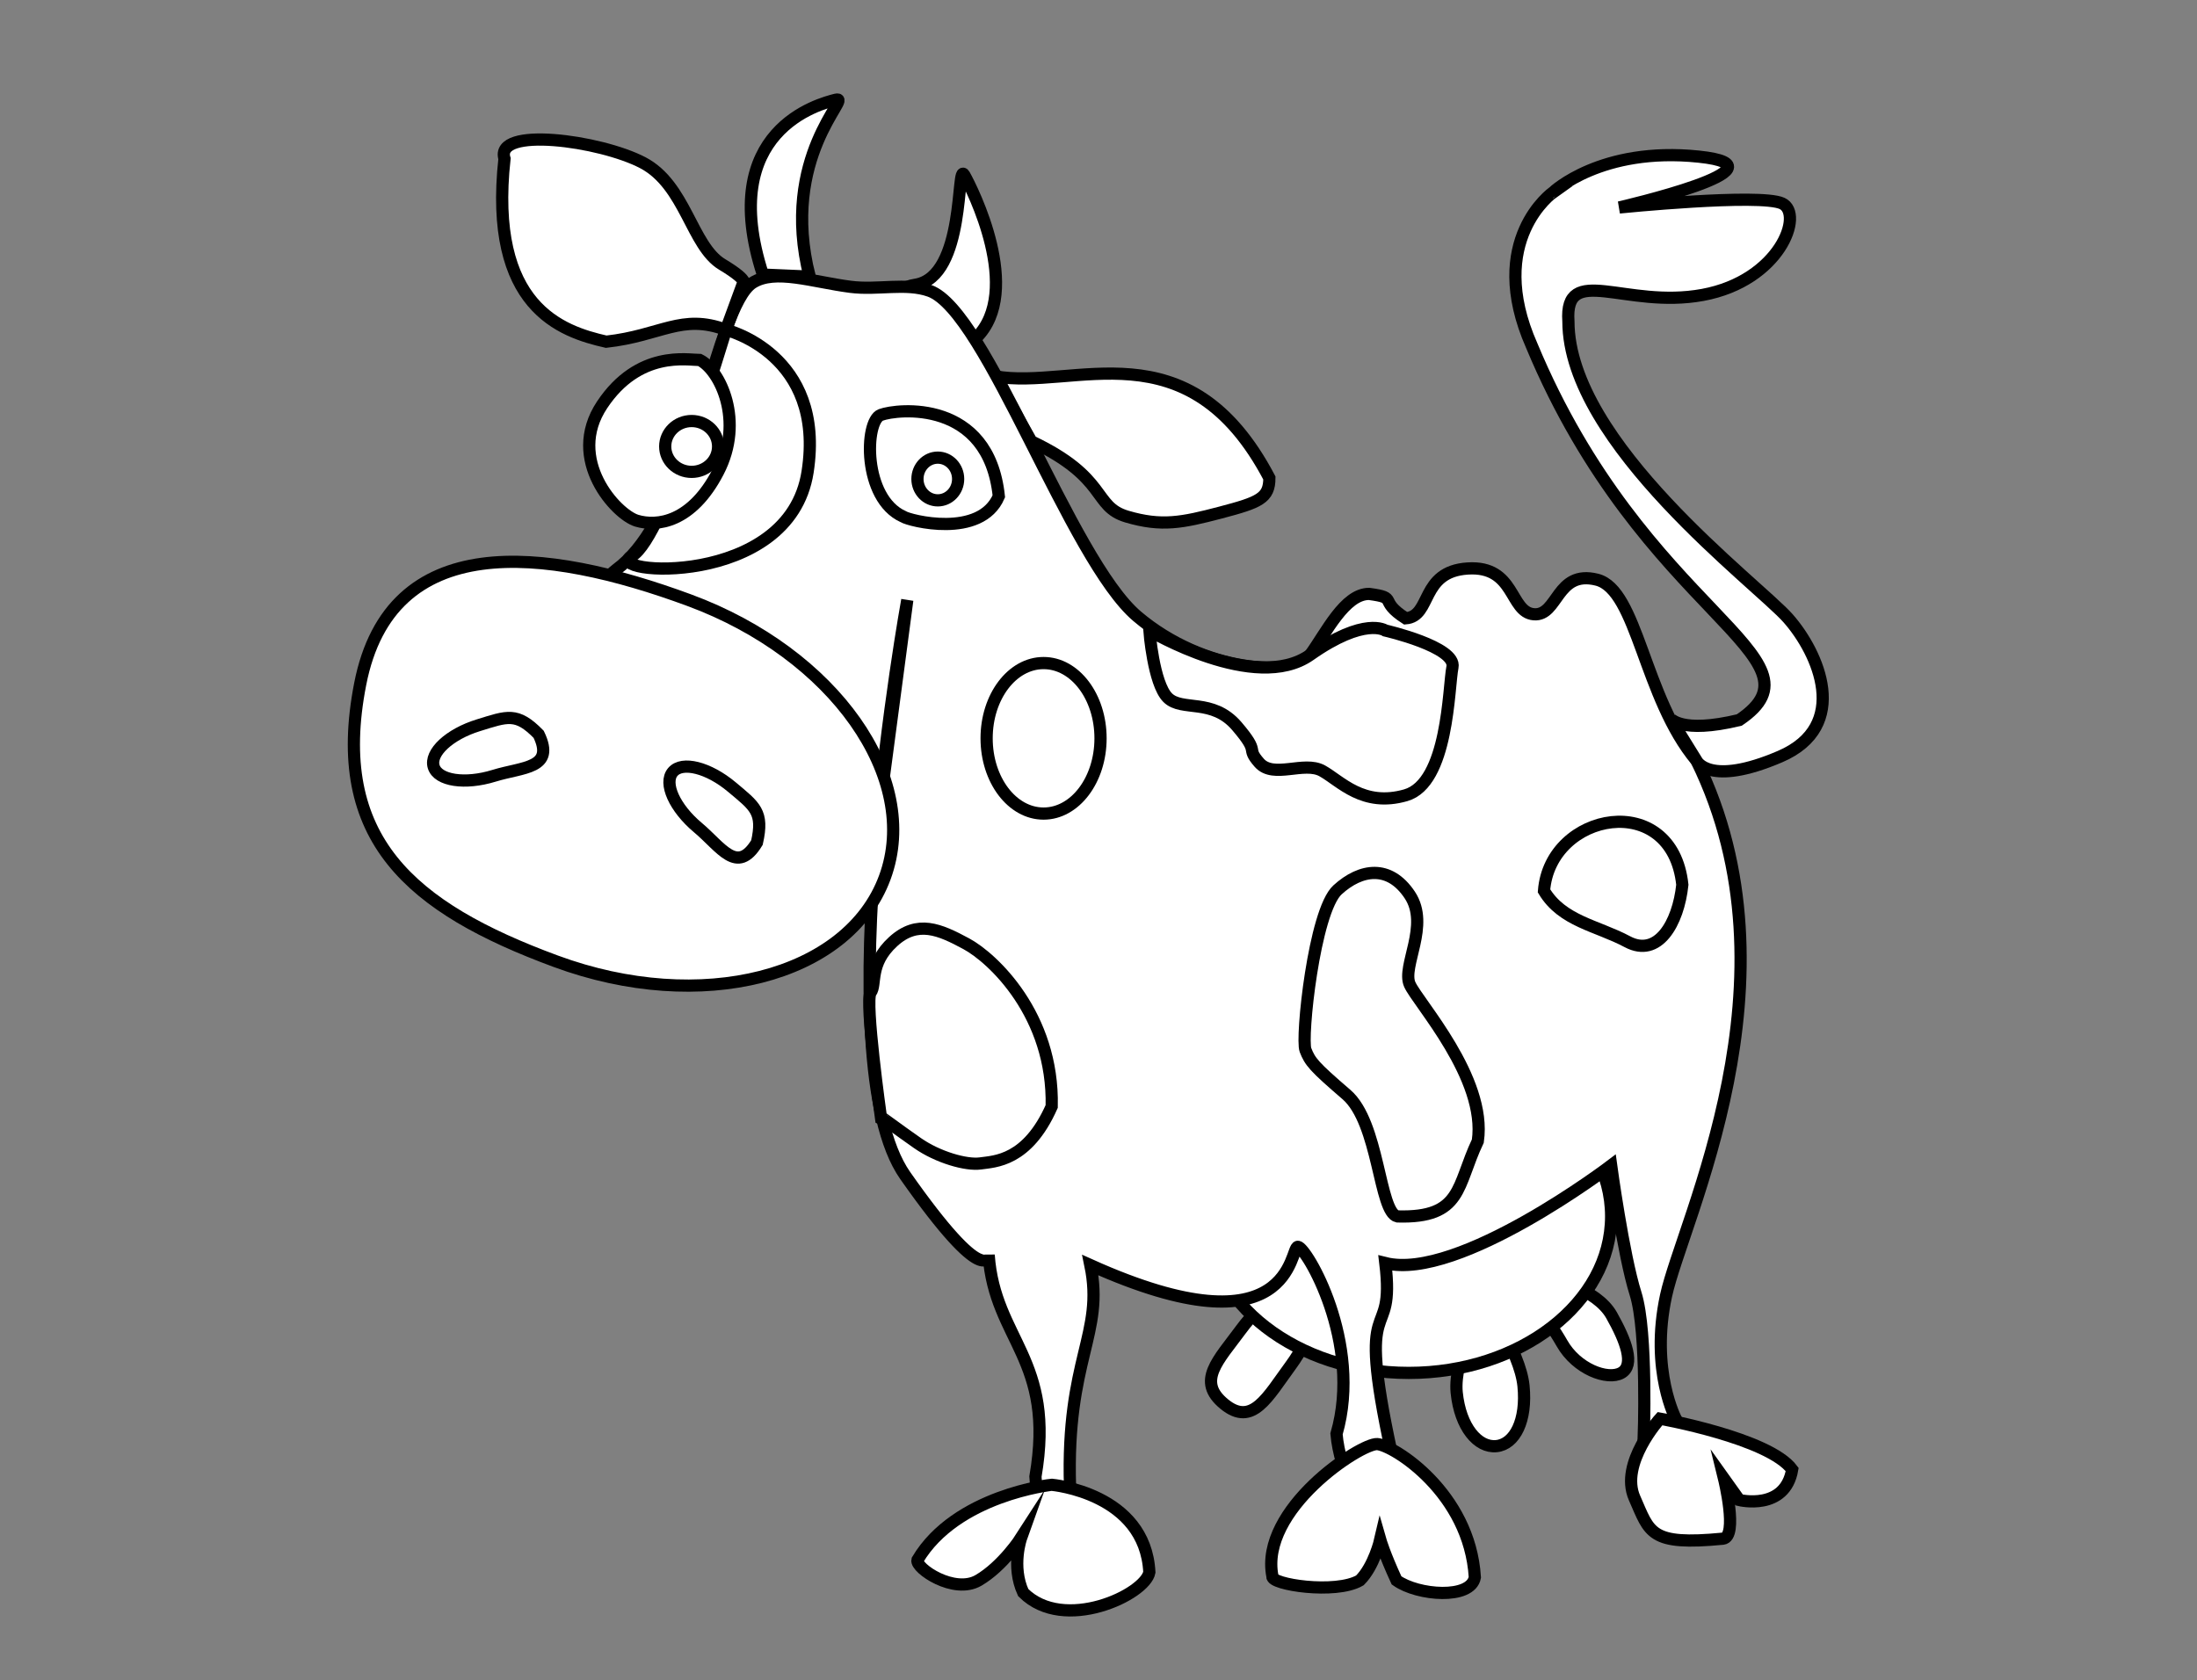 <?xml version="1.0" encoding="UTF-8" standalone="no"?>
<!-- Generator: Adobe Illustrator 15.1.0, SVG Export Plug-In  -->

<svg
   xmlns:dc="http://purl.org/dc/elements/1.1/"
   xmlns:cc="http://creativecommons.org/ns#"
   xmlns:rdf="http://www.w3.org/1999/02/22-rdf-syntax-ns#"
   xmlns:svg="http://www.w3.org/2000/svg"
   xmlns="http://www.w3.org/2000/svg"
   xmlns:xlink="http://www.w3.org/1999/xlink"
   xmlns:sodipodi="http://sodipodi.sourceforge.net/DTD/sodipodi-0.dtd"
   xmlns:inkscape="http://www.inkscape.org/namespaces/inkscape"
   version="1.1"
   x="0px"
   y="0px"
   width="540px"
   height="413px"
   viewBox="0 0 540 413"
   enable-background="new 0 0 540 413"
   xml:space="preserve"
   id="svg3078"
   inkscape:version="0.48.4 r9939"
   sodipodi:docname="mansikki_0.svg"><rect x="0" y="0" width="540" height="413" fill="#808080" stroke="none"/><sodipodi:namedview
     pagecolor="#ffffff"
     bordercolor="#666666"
     borderopacity="1"
     objecttolerance="10"
     gridtolerance="10"
     guidetolerance="10"
     inkscape:pageopacity="0"
     inkscape:pageshadow="2"
     inkscape:window-width="640"
     inkscape:window-height="480"
     id="namedview3138"
     showgrid="false"
     inkscape:zoom="0.5"
     inkscape:cx="410.44323"
     inkscape:cy="206.5"
     inkscape:window-x="422"
     inkscape:window-y="162"
     inkscape:window-maximized="0"
     inkscape:current-layer="svg3078" /><defs
     id="defs3080" /><path
     fill="#FFFFFF"
     stroke="#000000"
     stroke-width="3"
     stroke-miterlimit="10"
     d="M317.203,335.729  c-5.643,7.677-9.385,15.092-16.294,9.432s-1.503-10.689,4.14-18.366s12.938-11.898,16.294-9.431  C324.699,319.83,322.846,328.052,317.203,335.729z"
     id="path3086" /><path
     fill="#FFFFFF"
     stroke="#000000"
     stroke-width="3"
     stroke-miterlimit="10"
     d="M396.096,323.308  c3.598,6.372,5.771,12.291,2.404,14.192s-10.997-0.937-14.595-7.308c-3.599-6.372-9.771-13.078-6.405-14.979  S392.497,316.937,396.096,323.308z"
     id="path3088" /><path
     fill="#FFFFFF"
     stroke="#000000"
     stroke-width="3"
     stroke-miterlimit="10"
     d="M374.459,340.673  c0.857,8.518-2.122,14.37-6.656,14.827c-4.533,0.457-8.903-4.656-9.762-13.173c-0.857-8.518,6.655-22.827,6.655-22.827  S373.601,332.156,374.459,340.673z"
     id="path3090" /><ellipse
     fill="#FFFFFF"
     stroke="#000000"
     stroke-width="3"
     stroke-miterlimit="10"
     cx="346.25"
     cy="299"
     rx="49.75"
     ry="38.5"
     id="ellipse3092" /><path
     fill="#FFFFFF"
     stroke="#000000"
     stroke-width="3"
     stroke-miterlimit="10"
     d="M312,117.5c0,5-2.5,6-12,8.5s-14.5,3.5-23,1  s-4.5-9.5-23.5-18.5l-9-16C264,96,292,79.5,312,117.5z"
     id="path3094" /><path
     fill="#FFFFFF"
     stroke="#000000"
     stroke-width="3"
     stroke-miterlimit="10"
     d="M205.5,24.5c-4,1-29.5,7.5-18,43L199,68  C191.5,38.5,209.5,23.5,205.5,24.5z"
     id="path3096" /><path
     fill="#FFFFFF"
     stroke="#000000"
     stroke-width="3"
     stroke-miterlimit="10"
     d="M237,43c-2-3.5,0.5,25-12,27s15,13,15,13  C251.5,71.5,239,46.5,237,43z"
     id="path3098" /><path
     fill="#FFFFFF"
     stroke="#000000"
     stroke-width="3"
     stroke-miterlimit="10"
     d="M185,69.5c-2.375,1.5-4.469,5.781-6.57,11.578  C172.125,98.469,165.75,129.5,151.5,140c-19,14,66,49,66,49l5.5-41.5c0,0-20.5,113-0.5,141.5s20.5,19.5,20.5,19.5  c1.5,21,16.5,25.5,11.5,54.5c1,16.5,10.5,18,8.5,2.5c-1-31.5,8.5-37.5,5-54.5c50,22.5,49-4.5,51-4.5s16,23.5,9.5,46  c1.5,18,22.5,46,13.5,4.5s1-25.5-1.5-46.5c18,4.5,55.5-24,55.5-24s3,22,6,31.5s2,36,2,36l8-5c0,0-6.5-12-2.5-30.5s34-77.5,7.5-131.5  c-13-15.5-14.5-42-24.5-44.5s-9.5,9-15.5,8.5s-4.5-12-16.25-11.25S352,151.5,345.5,152c-7-4.5-1.5-5-9-6c-6,0-10.5,9.5-14.5,15  s-26,4.5-42.5-9.5s-37-75-51-80c-5.865-2.095-12.741-0.122-19.5-1C199.627,69.283,190.52,66.014,185,69.5z"
     id="path3100" /><path
     fill="#FFFFFF"
     stroke="#000000"
     stroke-width="3"
     stroke-miterlimit="10"
     d="M149,84c-11-2.5-29-8.5-25-45  c-2.5-8,23.5-4.5,34,1s12,20.5,19.5,25s5,5,5,5l-4.07,11.078C167.5,77,162.5,82.5,149,84z"
     id="path3102" /><path
     fill="#FFFFFF"
     stroke="#000000"
     stroke-width="3"
     stroke-miterlimit="10"
     d="M216.5,102c-4,1.5-4.5,20.5,5.5,25  c1.5,1,19,5.5,23.5-5C243,98,220.5,100.5,216.5,102z"
     id="path3104" /><ellipse
     fill="#FFFFFF"
     stroke="#000000"
     stroke-width="3"
     stroke-miterlimit="10"
     cx="230.5"
     cy="117.75"
     rx="5"
     ry="5.25"
     id="ellipse3106" /><path
     fill="#FFFFFF"
     stroke="#000000"
     stroke-width="3"
     stroke-miterlimit="10"
     d="M198.5,116c4.5-29-20.07-34.922-20.07-34.922  s-15.096,51.089-23.096,55.589S194,145,198.5,116z"
     id="path3108" /><ellipse
     fill="#FFFFFF"
     stroke="#000000"
     stroke-width="3"
     stroke-miterlimit="10"
     cx="256.5"
     cy="181.5"
     rx="14"
     ry="18.5"
     id="ellipse3110" /><path
     fill="#FFFFFF"
     stroke="#000000"
     stroke-width="3"
     stroke-miterlimit="10"
     d="M379.5,219c1.5-19.5,31.5-25,34-1.5  c-1,9.5-6,18-13.5,14S384,226.5,379.5,219z"
     id="path3112" /><path
     fill="#FFFFFF"
     stroke="#000000"
     stroke-width="3"
     stroke-miterlimit="10"
     d="M225.5,281c5,3.5,12,5.5,15.5,5s11.5-0.5,17.5-14  c0.5-22.5-14.5-36.5-21-40s-12-6-18-0.5s-4,10.5-5.5,12.5s2.5,30.5,2.5,30.5S220.5,277.5,225.5,281z"
     id="path3114" /><path
     fill="#FFFFFF"
     stroke="#000000"
     stroke-width="3"
     stroke-miterlimit="10"
     d="M328.75,218.75c-5.75,5.25-9,36.5-7.875,39.375  s2,4,10.063,10.938s8,29,12.531,29.969C359.5,299.5,358,291.5,363.234,280.516C365.5,265,348.5,246.5,346.5,242s5-14.5,0-22  S334.5,213.5,328.75,218.75z"
     id="path3116" /><path
     fill="#FFFFFF"
     stroke="#000000"
     stroke-width="3"
     stroke-miterlimit="10"
     d="M282.5,155c0,0,1,13,4.5,16.5s11,0,17,7  s2,5,5.5,9s11-0.5,15.5,2s10,9,20.5,6S356,169,357,164s-16.5-9-16.5-9s-5-3.5-18.5,6S282.5,155,282.5,155z"
     id="path3118" /><path
     fill="#FFFFFF"
     stroke="#000000"
     stroke-width="3"
     stroke-miterlimit="10"
     d="M410.5,176.5c0,0,2.5,4,17,0.5  c23-15.5-23.5-26-51-92c-11.5-26,5.25-37.75,5.25-37.75S393.5,36,417.5,38.5S398,51,398,51s34.5-3.5,40-1s-0.5,19-19.5,22.5  s-34-8-33,6.5c0,30,46.5,64.5,54,73s15.5,26.5-2,34s-20.5,1-20.5,1L410.5,176.5z"
     id="path3120" /><path
     fill="#FFFFFF"
     stroke="#000000"
     stroke-width="3"
     stroke-miterlimit="10"
     d="M225.5,383.5c-0.5,2,9,8.5,15,5S251,378,251,378  s-2.5,7,0.5,13.5c10,10,30,0.5,31-5c-1-19.5-24-21.5-24-21.5S235,367.5,225.5,383.5z"
     id="path3122" /><path
     fill="#FFFFFF"
     stroke="#000000"
     stroke-width="3"
     stroke-miterlimit="10"
     d="M312.75,387.5c-0.5,2,15.5,4.5,21.5,1  c3.5-3.5,5-10,5-10s1,3.5,4,10c5.25,3.75,18.25,4.75,19.25-0.75c-1.25-20.75-20-32.5-24-32.75S309.5,371,312.75,387.5z"
     id="path3124" /><path
     fill="#FFFFFF"
     stroke="#000000"
     stroke-width="3"
     stroke-miterlimit="10"
     d="M408,348.75c0,0-10,11-6.25,19.5  s3.75,11.75,21.75,10c3.75-0.5,0.25-14.75,0.25-14.75l3.75,5.25c0,0,11.25,2.75,13-7.5C434.75,353.5,408,348.75,408,348.75z"
     id="path3126" /><path
     fill="#FFFFFF"
     stroke="#000000"
     stroke-width="3"
     stroke-miterlimit="10"
     d="M172,88.5c-3,0-15-2.5-24,11s3.5,27,8.5,28.5  s13.5,0.5,20-12S177,91,172,88.5z"
     id="path3128" /><ellipse
     fill="#FFFFFF"
     stroke="#000000"
     stroke-width="3"
     stroke-miterlimit="10"
     cx="170"
     cy="109.75"
     rx="6.5"
     ry="6.25"
     id="ellipse3130" /><path
     fill="#FFFFFF"
     stroke="#000000"
     stroke-width="3"
     stroke-miterlimit="10"
     d="M217.473,215.719  c-9.048,24.514-45.246,33.732-80.851,20.591c-35.606-13.142-55.55-30.056-48.086-68.183s45.246-33.732,80.852-20.591  S226.521,191.205,217.473,215.719z"
     id="path3132" /><path
     fill="#FFFFFF"
     stroke="#000000"
     stroke-width="3"
     stroke-miterlimit="10"
     d="M132.399,180.519  c4.101,8.481-3.858,7.993-10.982,10.192s-13.758,1.201-14.816-2.229c-1.059-3.43,3.858-7.993,10.982-10.192S127,175,132.399,180.519  z"
     id="path3134" /><path
     fill="#FFFFFF"
     stroke="#000000"
     stroke-width="3"
     stroke-miterlimit="10"
     d="M186.051,207.125  c-4.896,8.049-8.808,1.101-14.523-3.687c-5.715-4.788-8.48-10.9-6.174-13.652c2.305-2.751,8.807-1.101,14.522,3.687  S187.752,199.594,186.051,207.125z"
     id="path3136" /></svg>
